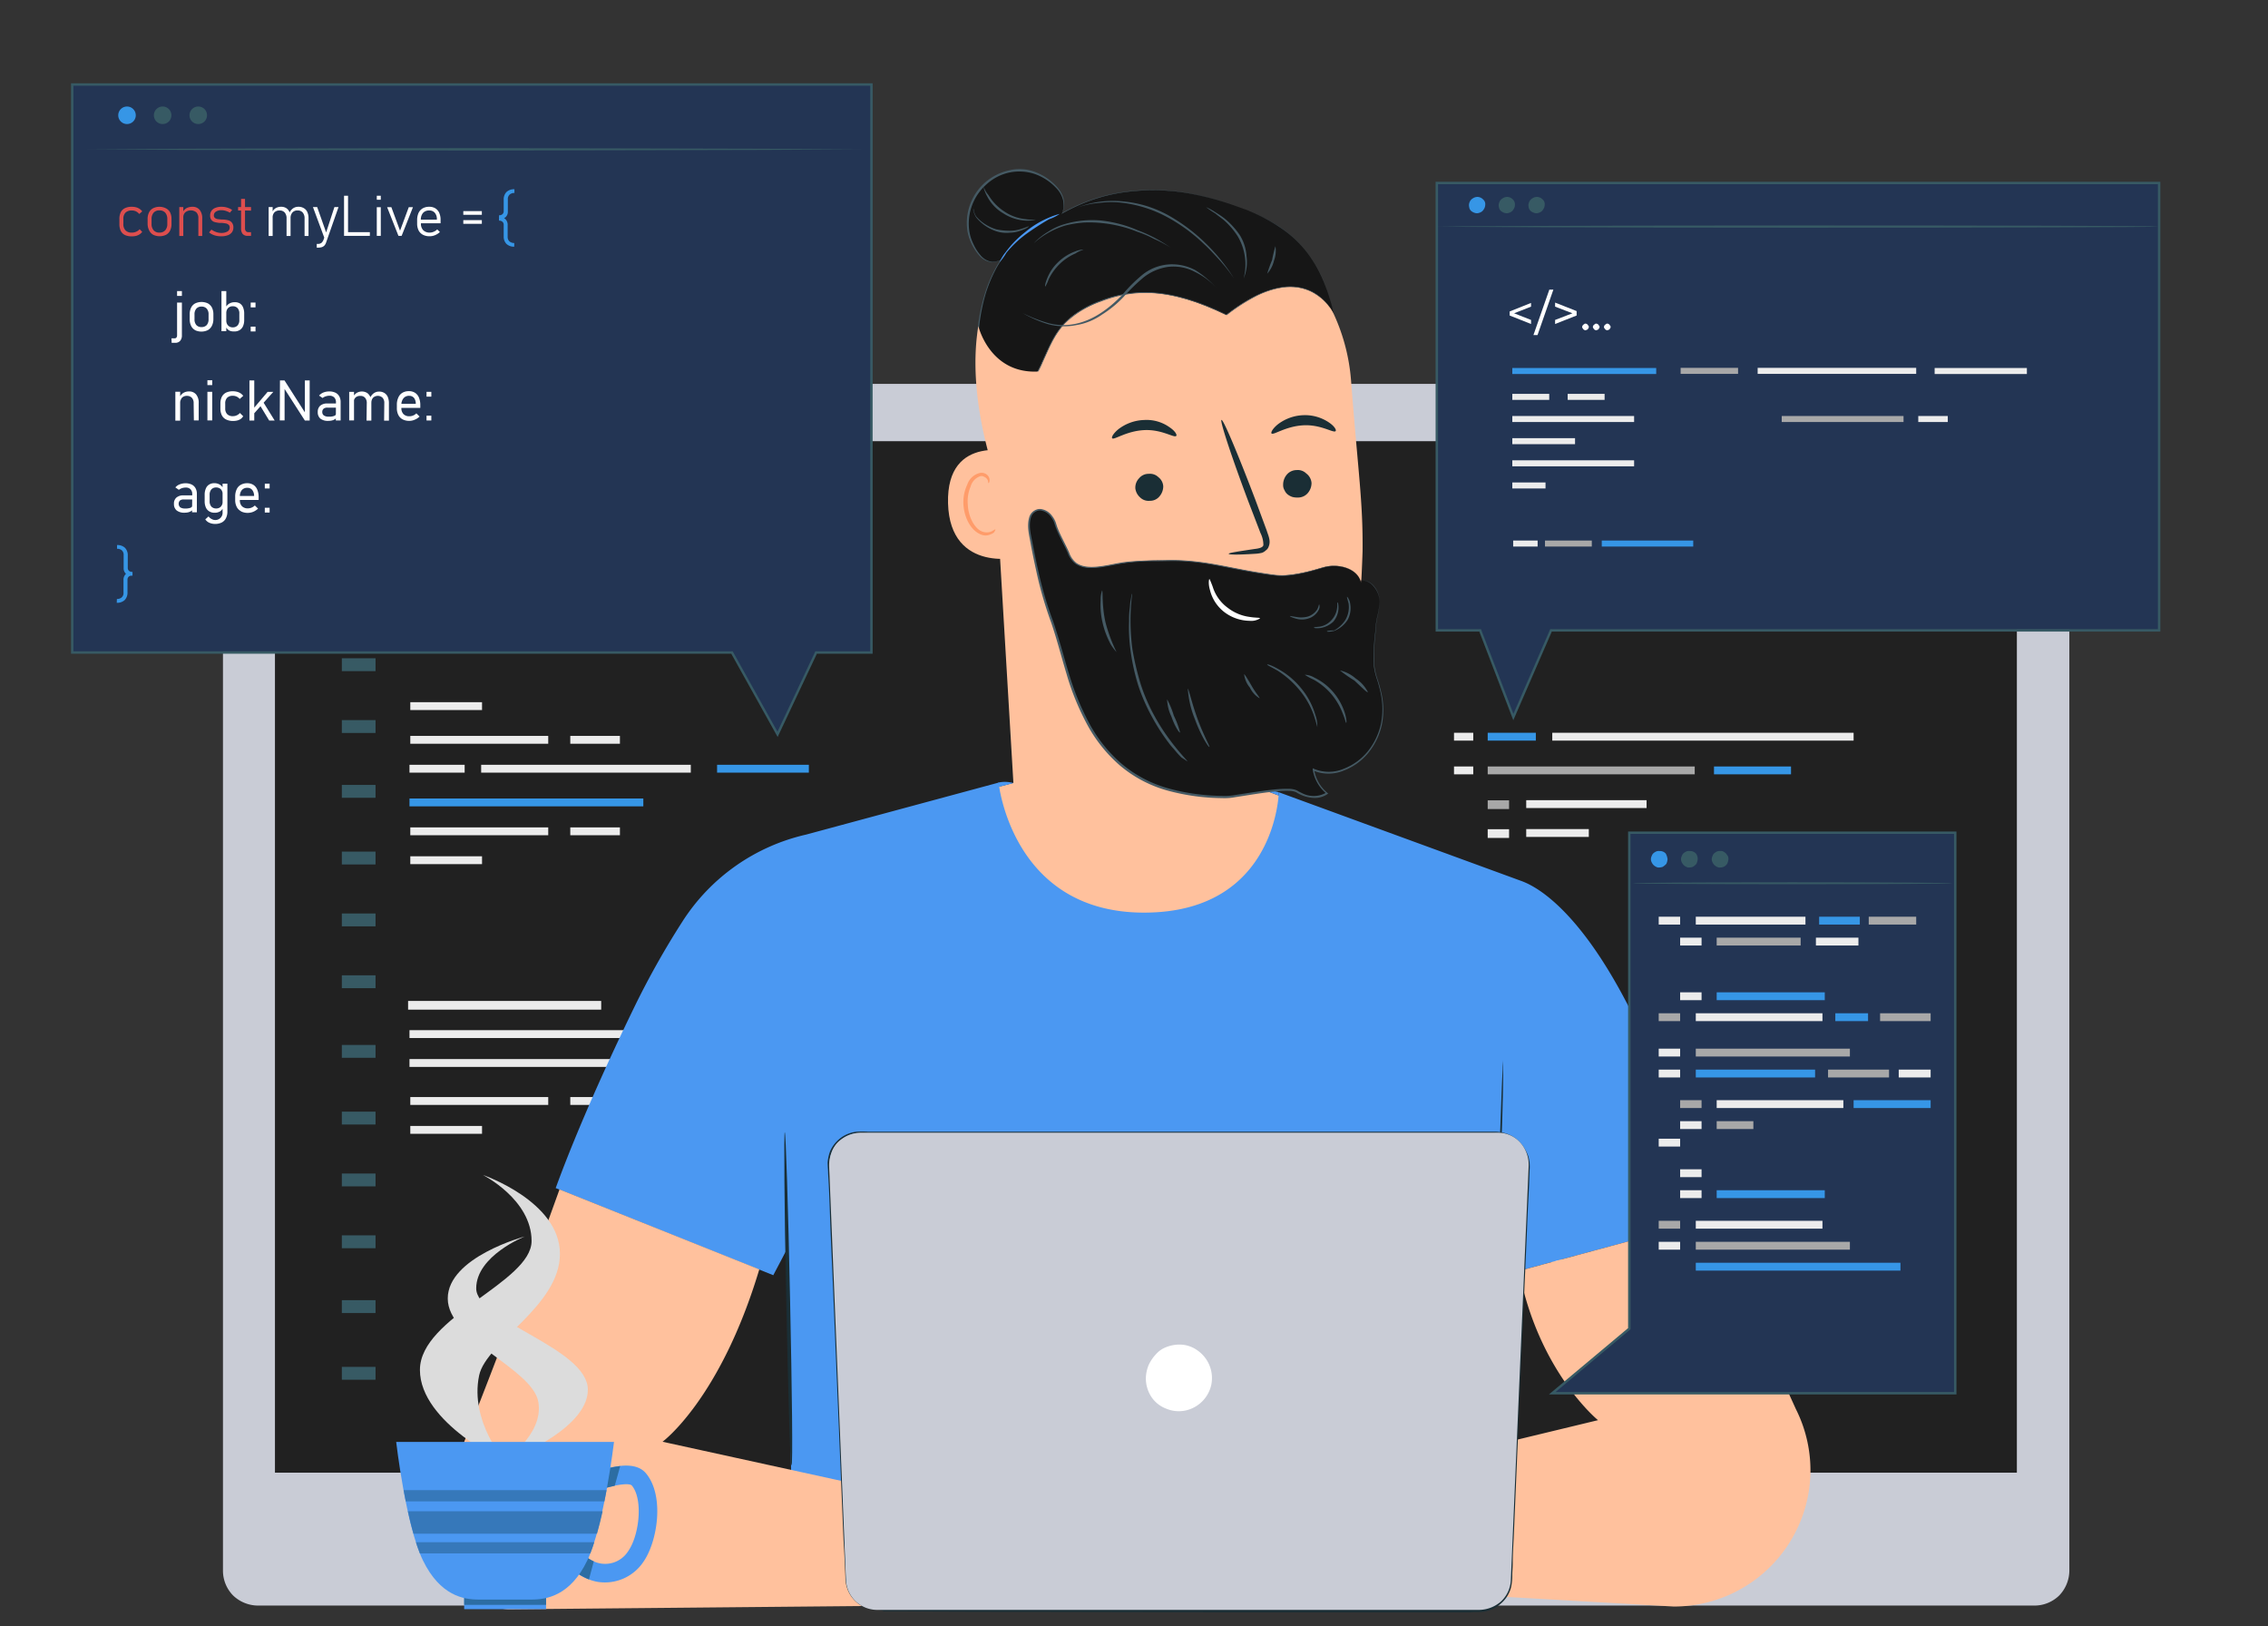 <svg xmlns="http://www.w3.org/2000/svg" viewBox="0 0 471.07 337.72"><rect x="0" y="0" width="471.07" height="337.72" fill="#333333" stroke="none"/><defs><style>.cls-1{fill:#c9ccd6;}.cls-2{fill:#e1e1e1;}.cls-3{fill:#212121;}.cls-4{fill:#6896ef;}.cls-5{fill:#fafafa;}.cls-6{fill:#375a64;}.cls-7{fill:#ececec;}.cls-8{fill:#3696e6;}.cls-9{fill:#a8a8a8;}.cls-10{fill:#233554;stroke:#375a64;stroke-miterlimit:10;stroke-width:0.5px;}.cls-11{fill:#fff;}.cls-12{fill:#ffc19d;}.cls-13{fill:#161616;}.cls-14{fill:#455a64;}.cls-15{fill:#4b98f2;}.cls-16{fill:#1a2e35;}.cls-17{fill:#ff9c6a;}.cls-18{fill:#dd4e4e;}.cls-19{fill:#dcdcdc;}.cls-20{fill:#2c6da3;}.cls-21{fill:#3678ba;}</style></defs><g id="главный_экран" data-name="главный экран"><path class="cls-1" d="M50.11,79.72h376.3a3.69,3.69,0,0,1,2.4,1,3.49,3.49,0,0,1,1,2.4v243.1a7.54,7.54,0,0,1-2.1,5.1,7.36,7.36,0,0,1-5.1,2.1H53.51a7.54,7.54,0,0,1-5.1-2.1,7.36,7.36,0,0,1-2.1-5.1h0V83.52a3.76,3.76,0,0,1,3.8-3.8Z"/><path class="cls-2" d="M89.81,94.72a4.87,4.87,0,0,1-1.2.1l-3.3.1c-2.8,0-6.6.1-10.8.1s-8,0-10.8-.1l-3.2-.1a4.87,4.87,0,0,1-1.2-.1,4.87,4.87,0,0,1,1.2-.1l3.3-.1c2.8,0,6.6-.1,10.8-.1s8,0,10.8.1l3.3.1C89,94.62,89.41,94.72,89.81,94.72Z"/><path class="cls-2" d="M116.21,109.52h-13.9v13.9h13.9Z"/><path class="cls-3" d="M418.91,91.62H57.11v214.2h361.8Z"/><path class="cls-4" d="M233.31,210.32c0,.2-12.1.3-26.9.3s-26.9-.1-26.9-.3,12-.3,26.9-.3S233.31,210.12,233.31,210.32Z"/><path class="cls-5" d="M141.81,261.82c0,.2-6.4.3-14.4.3s-14.4-.1-14.4-.3,6.4-.3,14.4-.3S141.81,261.62,141.81,261.82Z"/><path class="cls-2" d="M334,261.82c0,.2-17.8.3-39.7.3s-39.7-.1-39.7-.3,17.8-.3,39.7-.3S334,261.62,334,261.82Z"/><path class="cls-5" d="M300.31,238.32c0,.2-17.8.3-39.7.3s-39.7-.1-39.7-.3,17.8-.3,39.7-.3S300.31,238.12,300.31,238.32Z"/><path class="cls-6" d="M344.11,250.12c0,.2-27.6.3-61.6.3s-61.6-.2-61.6-.3,27.6-.3,61.6-.3S344.11,249.92,344.11,250.12Z"/><path class="cls-2" d="M206,238.32c0,.2-17.8.3-39.7.3s-39.7-.1-39.7-.3,17.8-.3,39.7-.3S206,238.12,206,238.32Z"/><path class="cls-2" d="M206,250.12c0,.2-17.8.3-39.7.3s-39.7-.1-39.7-.3,17.8-.3,39.7-.3S206,249.92,206,250.12Z"/><path class="cls-2" d="M229.81,226.62c0,.2-12.1.3-26.9.3s-26.9-.1-26.9-.3,12-.3,26.9-.3S229.81,226.42,229.81,226.62Z"/><path class="cls-2" d="M237.11,179.72c0,.2-17.8.3-39.7.3s-39.7-.1-39.7-.3,17.8-.3,39.7-.3S237.11,179.52,237.11,179.72Z"/><path class="cls-2" d="M260.61,203.22c0,.2-17.8.3-39.7.3s-39.7-.1-39.7-.3,17.8-.3,39.7-.3S260.61,203,260.61,203.22Z"/><rect class="cls-6" x="71" y="283.85" width="7" height="2.67"/><rect class="cls-6" x="71" y="110" width="7" height="2.67"/><rect class="cls-6" x="71" y="123.85" width="7" height="2.67"/><rect class="cls-6" x="71" y="136.7" width="7" height="2.67"/><rect class="cls-6" x="71" y="149.54" width="7" height="2.67"/><rect class="cls-6" x="71" y="163" width="7" height="2.67"/><rect class="cls-6" x="71" y="176.85" width="7" height="2.67"/><rect class="cls-6" x="71" y="189.7" width="7" height="2.67"/><rect class="cls-6" x="71" y="202.54" width="7" height="2.67"/><rect class="cls-6" x="71" y="217" width="7" height="2.67"/><rect class="cls-6" x="71" y="230.85" width="7" height="2.67"/><rect class="cls-6" x="71" y="243.7" width="7" height="2.67"/><rect class="cls-6" x="71" y="256.54" width="7" height="2.67"/><rect class="cls-6" x="71" y="270" width="7" height="2.67"/><rect class="cls-7" x="322.41" y="152.17" width="62.59" height="1.63"/><rect class="cls-8" x="309" y="152.17" width="10" height="1.63"/><rect class="cls-7" x="302" y="152.17" width="4" height="1.63"/><rect class="cls-7" x="302" y="159.17" width="4" height="1.63"/><rect class="cls-9" x="309" y="159.17" width="43" height="1.63"/><rect class="cls-8" x="356" y="159.17" width="16" height="1.63"/><rect class="cls-7" x="317" y="166.17" width="25" height="1.63"/><rect class="cls-9" x="309" y="166.2" width="4.44" height="1.81"/><rect class="cls-9" x="302" y="180.2" width="4" height="1.81"/><rect class="cls-7" x="317" y="172.17" width="13" height="1.63"/><rect class="cls-7" x="309" y="172.2" width="4.44" height="1.81"/><rect class="cls-8" x="351.06" y="200.28" width="12" height="1.63"/><rect class="cls-7" x="99.94" y="158.82" width="43.54" height="1.63"/><rect class="cls-8" x="148.94" y="158.82" width="19.06" height="1.63"/><rect class="cls-7" x="85.05" y="158.82" width="11.46" height="1.63"/><rect class="cls-8" x="85.05" y="165.82" width="48.57" height="1.63"/><rect class="cls-7" x="85.22" y="171.82" width="28.65" height="1.63"/><rect class="cls-7" x="118.45" y="171.82" width="10.31" height="1.63"/><rect class="cls-7" x="85.22" y="152.82" width="28.65" height="1.63"/><rect class="cls-7" x="118.45" y="152.82" width="10.31" height="1.63"/><rect class="cls-7" x="85.22" y="177.82" width="14.9" height="1.63"/><rect class="cls-7" x="85.22" y="145.82" width="14.9" height="1.63"/><rect class="cls-7" x="85.22" y="227.82" width="28.65" height="1.63"/><rect class="cls-7" x="118.45" y="227.82" width="10.31" height="1.63"/><rect class="cls-7" x="85.22" y="233.82" width="14.9" height="1.63"/><rect class="cls-7" x="84.76" y="207.86" width="40.11" height="1.81"/><rect class="cls-7" x="85.05" y="213.93" width="57.37" height="1.63"/><rect class="cls-7" x="85.05" y="219.93" width="43.62" height="1.63"/><rect class="cls-8" x="138.25" y="206.93" width="13.75" height="1.63"/></g><g id="экран_1" data-name="экран 1"><path class="cls-10" d="M298.46,38h150v92.91H322.15l-7.82,18-6.9-18h-9V38Z"/><path class="cls-6" d="M298.54,47.05c0,.07,33.5.23,74.82.23s74.82-.08,74.82-.23-33.5-.23-74.82-.23S298.54,47,298.54,47.05Z"/><path class="cls-8" d="M308.49,42.49a1.75,1.75,0,0,1-.32,1,1.48,1.48,0,0,1-.75.64,1.53,1.53,0,0,1-1,.11,2.2,2.2,0,0,1-.85-.43,1.31,1.31,0,0,1-.42-.85,1.53,1.53,0,0,1,.1-1,1.48,1.48,0,0,1,.64-.75,1.75,1.75,0,0,1,1-.32,1.71,1.71,0,0,1,1.17.54,1.24,1.24,0,0,1,.43,1.06Z"/><path class="cls-6" d="M314.66,42.49a1.73,1.73,0,0,1-.31,1,1.48,1.48,0,0,1-.75.64,1.53,1.53,0,0,1-1,.11,2.2,2.2,0,0,1-.85-.43,1.32,1.32,0,0,1-.43-.85,1.53,1.53,0,0,1,.11-1,1.48,1.48,0,0,1,.64-.75,1.75,1.75,0,0,1,1-.32,1.73,1.73,0,0,1,1.17.54A1.42,1.42,0,0,1,314.66,42.49Z"/><path class="cls-6" d="M320.84,42.49a1.67,1.67,0,0,1-.32,1,1.42,1.42,0,0,1-.74.64,1.53,1.53,0,0,1-1,.11,2.2,2.2,0,0,1-.85-.43,1.28,1.28,0,0,1-.43-.85,1.46,1.46,0,0,1,.11-1,1.44,1.44,0,0,1,.64-.75,1.75,1.75,0,0,1,1-.32,1.73,1.73,0,0,1,1.17.54,1.24,1.24,0,0,1,.42,1.06Z"/><path class="cls-11" d="M318,63.68l-3.52,1.38L318,66.44v.84l-4.44-1.76v-.84L318,62.91Z"/><path class="cls-11" d="M321.8,60.15h.84l-3.29,9.43h-.85Z"/><path class="cls-11" d="M327.47,64.6v.92L323,67.28v-.84l3.6-1.38L323,63.68v-.84Z"/><path class="cls-11" d="M328.62,67.9a.26.26,0,0,1,.08-.23c0-.08.08-.16.15-.23s.16-.08.23-.16.16-.07.23-.07h0a.29.29,0,0,1,.23.07c.08,0,.16.08.23.16s.08.15.16.23.07.15.07.23h0a.31.31,0,0,1-.07.23c0,.07-.08.15-.16.23s-.15.15-.23.15-.15.08-.23.08h0a.28.28,0,0,1-.23-.08c-.07,0-.15-.08-.23-.15s-.07-.16-.15-.23-.08-.08-.08-.23Z"/><path class="cls-11" d="M330.85,67.9a.29.29,0,0,1,.07-.23c0-.08.08-.16.16-.23s.15-.08.23-.16.15-.07.23-.07h0a.31.31,0,0,1,.23.07c.07,0,.15.08.23.16s.07.15.15.23.08.15.08.23h0a.28.28,0,0,1-.08.23c0,.07-.08.15-.15.23s-.16.15-.23.15-.16.08-.23.08h0a.26.26,0,0,1-.23-.08c-.08,0-.16-.08-.23-.15s-.08-.16-.16-.23a.36.36,0,0,1-.07-.23Z"/><path class="cls-11" d="M333.15,67.9a.29.29,0,0,1,.07-.23c0-.08.08-.16.16-.23s.15-.08.23-.16.15-.07.23-.07h0a.31.31,0,0,1,.23.07c.07,0,.15.08.23.16s.07.15.15.23.08.15.08.23h0a.28.28,0,0,1-.08.23c0,.07-.08.15-.15.23s-.16.15-.23.15-.16.08-.23.08h0a.26.26,0,0,1-.23-.08c-.08,0-.16-.08-.23-.15s-.08-.16-.16-.23-.07-.08-.07-.23Z"/><rect class="cls-7" x="314.29" y="112.25" width="5.08" height="1.25" transform="translate(633.66 225.75) rotate(-180)"/><rect class="cls-9" x="320.91" y="112.25" width="9.72" height="1.25" transform="translate(651.53 225.75) rotate(-180)"/><rect class="cls-8" x="332.69" y="112.25" width="19" height="1.25" transform="translate(684.38 225.75) rotate(-180)"/><rect class="cls-8" x="314.11" y="76.42" width="29.89" height="1.25"/><rect class="cls-7" x="401.83" y="76.42" width="19.16" height="1.25"/><rect class="cls-7" x="314.11" y="81.79" width="7.67" height="1.25"/><rect class="cls-7" x="325.61" y="81.79" width="7.67" height="1.25"/><rect class="cls-7" x="314.11" y="86.39" width="25.3" height="1.25"/><rect class="cls-9" x="370.07" y="86.39" width="25.3" height="1.25"/><rect class="cls-9" x="349.07" y="76.39" width="11.93" height="1.25"/><rect class="cls-7" x="365.07" y="76.39" width="32.93" height="1.25"/><rect class="cls-7" x="314.11" y="90.99" width="13.03" height="1.25"/><rect class="cls-7" x="314.11" y="95.59" width="25.3" height="1.25"/><rect class="cls-7" x="314.11" y="100.19" width="6.9" height="1.25"/><rect class="cls-7" x="398.43" y="86.39" width="6.13" height="1.25"/></g><g id="тело"><path class="cls-12" d="M205.91,85.52l5.1,85.9c.9,14.6,5.1,35.9,28.2,33.5,19.8-3.6,23.8-22.9,22.9-36.6-.4-6.5-.7-11.9-.7-12.5h0c18.5-6.9,20.8-17.6,21.6-41.3.1-10.5-.9-16-2.4-35.6a40.39,40.39,0,0,0-12.9-26.5,41.08,41.08,0,0,0-27.4-10.8h-2.1C215.51,43,204,62.92,205.91,85.52Z"/><path class="cls-13" d="M259,43.62c-7.9-3-15.8-5.1-25.8-3.7-7.6,1.1-13.3,4.6-18.8,8-20.4,11.9-7.3,50.8-7.3,50.8s-3.9-10.1,3.7-15.9c7.4-5.6,5.5-13.7,13.8-18.4,9.7-5.4,18.5-4.6,30.1,1C267.21,55.62,274,60,277,65,274,52,267.31,46.92,259,43.62Z"/><path class="cls-14" d="M259,43.62a65.06,65.06,0,0,0-12.24-3.5,43.19,43.19,0,0,0-12.69-.27A35.76,35.76,0,0,0,222,43.61c-1.9,1-3.74,2-5.55,3.13-.9.56-1.83,1.1-2.7,1.69a15.15,15.15,0,0,0-1.31.9l-1.23,1a22.51,22.51,0,0,0-4,4.9,29.44,29.44,0,0,0-2.5,5.83,39.11,39.11,0,0,0-1.27,6.23,56.19,56.19,0,0,0-.36,6.35,78,78,0,0,0,1.18,12.67,93.6,93.6,0,0,0,3,12.37l-.21.07a17.26,17.26,0,0,1-.69-9,12.11,12.11,0,0,1,4.9-7.45,18.7,18.7,0,0,0,5.21-7.22c.64-1.36,1.22-2.76,1.92-4.1a18.4,18.4,0,0,1,2.54-3.76,20.17,20.17,0,0,1,7.65-4.78,25.56,25.56,0,0,1,8.85-1.77c6.1-.06,12,2.06,17.35,4.67h-.06a38.58,38.58,0,0,1,5.39-3.55,18.68,18.68,0,0,1,6.06-2.15,10.25,10.25,0,0,1,6.31.88A11.44,11.44,0,0,1,277,65L277,65a41.18,41.18,0,0,0-2.26-7A26.11,26.11,0,0,0,271,51.81,24.17,24.17,0,0,0,265.52,47,36.32,36.32,0,0,0,259,43.62Zm0,0a37,37,0,0,1,6.52,3.31A24.49,24.49,0,0,1,271,51.79,26.51,26.51,0,0,1,274.76,58,41.51,41.51,0,0,1,277,65l.05.2L277,65a11.38,11.38,0,0,0-4.58-4.39,10.13,10.13,0,0,0-6.25-.86,18.31,18.31,0,0,0-6,2.16,38,38,0,0,0-5.37,3.54l0,0h0c-5.4-2.6-11.24-4.7-17.3-4.62a25.47,25.47,0,0,0-8.79,1.78A20,20,0,0,0,221,67.38a18.36,18.36,0,0,0-2.5,3.72c-.7,1.34-1.27,2.74-1.91,4.1a19,19,0,0,1-5.26,7.32,12,12,0,0,0-4.82,7.31,17.08,17.08,0,0,0,.67,8.85l-.21.08a92.55,92.55,0,0,1-3-12.41,77.19,77.19,0,0,1-1.15-12.7,54.42,54.42,0,0,1,.37-6.37A39.4,39.4,0,0,1,204.55,61a28.58,28.58,0,0,1,2.53-5.85,22,22,0,0,1,4-4.92l1.23-1c.41-.33.88-.59,1.32-.89.88-.6,1.8-1.13,2.71-1.69,1.81-1.1,3.66-2.17,5.56-3.12a36,36,0,0,1,12.13-3.75,43.32,43.32,0,0,1,12.71.3A65.26,65.26,0,0,1,259,43.62Z"/><path class="cls-13" d="M220.5,44.5c1.7-3.7-1.49-6.88-5.29-8.48s-8.3-.2-11.1,2.7A10.88,10.88,0,0,0,201.5,49.5c.9,2.6,3.5,6.9,7,4"/><path class="cls-14" d="M220.5,44.5a4.64,4.64,0,0,0,.35-2.72,5.44,5.44,0,0,0-1.2-2.44,11.35,11.35,0,0,0-4.48-3.12,10.06,10.06,0,0,0-10.2,2,10.89,10.89,0,0,0-3.63,9.85,9.26,9.26,0,0,0,.84,2.61A9.69,9.69,0,0,0,203.65,53a3.84,3.84,0,0,0,2.3,1.36,3.54,3.54,0,0,0,2.55-.89,3.59,3.59,0,0,1-2.56,1,4,4,0,0,1-2.47-1.32,10.78,10.78,0,0,1-2.5-5,11.18,11.18,0,0,1,3.68-10.29,11.29,11.29,0,0,1,5.06-2.51,9.07,9.07,0,0,1,5.61.49,11.67,11.67,0,0,1,4.52,3.33A5.57,5.57,0,0,1,221,41.76,4.79,4.79,0,0,1,220.5,44.5Z"/><path class="cls-14" d="M202.21,43.32a.69.69,0,0,0,0,.5,3.88,3.88,0,0,0,.6,1.4,9.28,9.28,0,0,0,4.1,2.8,6.72,6.72,0,0,0,2.8.3,6.65,6.65,0,0,0,2.2-.4,6.45,6.45,0,0,0,1.4-.6,3,3,0,0,0,.4-.3c0-.1-.8.3-1.9.6a7.32,7.32,0,0,1-2.2.3,13.12,13.12,0,0,1-2.7-.3,9.08,9.08,0,0,1-4.1-2.6A3.37,3.37,0,0,1,202.21,43.32Z"/><path class="cls-14" d="M204.31,38.82a1.75,1.75,0,0,0,.1.5,7.26,7.26,0,0,0,.6,1.4,8.75,8.75,0,0,0,3.4,3.6,9.51,9.51,0,0,0,4.7,1.5,6.62,6.62,0,0,0,1.5-.1,2.81,2.81,0,0,1,.5-.1c0-.1-.8.1-2-.1a9.45,9.45,0,0,1-4.5-1.6,10.44,10.44,0,0,1-3.3-3.4A5.51,5.51,0,0,1,204.31,38.82Z"/><path class="cls-15" d="M207.61,54.42a10.15,10.15,0,0,0,1.4-1.9,22.3,22.3,0,0,1,4.1-3.9,53.31,53.31,0,0,1,4.8-3.1,9,9,0,0,0,2.2-1.1,14.49,14.49,0,0,0-2.3.8,19,19,0,0,0-4.9,3,21.55,21.55,0,0,0-4,4.1A9.29,9.29,0,0,0,207.61,54.42Z"/><path class="cls-14" d="M256.31,57.82a35.73,35.73,0,0,0-3-3.8c-1.1-1.2-2.2-2.4-3.3-3.4a35.29,35.29,0,0,0-7.7-5.6,26.22,26.22,0,0,0-9.1-2.9,19.28,19.28,0,0,0-4.8,0,18.76,18.76,0,0,0-4.7,1,20.54,20.54,0,0,1,9.5-1.3,23.87,23.87,0,0,1,9.3,2.8,36.78,36.78,0,0,1,7.8,5.8A38.89,38.89,0,0,1,256.31,57.82Z"/><path class="cls-14" d="M243.11,51.42a22.11,22.11,0,0,0-3.4-1.8,21.69,21.69,0,0,0-3.5-1.5,26.71,26.71,0,0,0-7.4-1.8,24.13,24.13,0,0,0-3.8-.1,22,22,0,0,0-3.7.6,17.3,17.3,0,0,0-6.6,3.7,13.76,13.76,0,0,1,3-2.4,12.25,12.25,0,0,1,3.5-1.6,20,20,0,0,1,7.7-.7,26.11,26.11,0,0,1,7.4,2A29.55,29.55,0,0,1,243.11,51.42Z"/><path class="cls-14" d="M258.31,57.82a11.52,11.52,0,0,0-1.2-8.7,15.82,15.82,0,0,0-2.9-3.4c-.6-.5-1.2-.9-1.8-1.4a21.41,21.41,0,0,1-1.9-1.3,12.81,12.81,0,0,1,2,1.1,21.41,21.41,0,0,1,1.9,1.3,16.73,16.73,0,0,1,3.1,3.4,9.52,9.52,0,0,1,1.4,4.4A8.77,8.77,0,0,1,258.31,57.82Z"/><path class="cls-14" d="M252.71,59.82a15.28,15.28,0,0,0-4.6-3.4,9.53,9.53,0,0,0-5.5-1,10.63,10.63,0,0,0-5.1,2.2,38.47,38.47,0,0,0-4.1,4,22.74,22.74,0,0,1-4.5,3.7,12.87,12.87,0,0,1-5.4,2.2,12.65,12.65,0,0,1-5.8-.2,25,25,0,0,1-5.3-2.3,31.84,31.84,0,0,0,5.4,2.1,12.21,12.21,0,0,0,5.7.1c3.7-.8,6.9-3.2,9.6-6a31.76,31.76,0,0,1,4.1-4.1,9.91,9.91,0,0,1,5.4-2.2,10.33,10.33,0,0,1,5.7,1.2A22.16,22.16,0,0,1,252.71,59.82Z"/><path class="cls-14" d="M225,51.82a5.06,5.06,0,0,0-1.7.4,10,10,0,0,0-3.5,2.2,9.29,9.29,0,0,0-2.3,3.4c-.4,1-.5,1.6-.4,1.7a6.9,6.9,0,0,0,.7-1.5,11.41,11.41,0,0,1,2.3-3.2,11.09,11.09,0,0,1,3.3-2.2C224.31,52,225,51.92,225,51.82Z"/><path class="cls-14" d="M263.21,56.82a6.07,6.07,0,0,0,1.4-2.7,5.87,5.87,0,0,0,.3-3,29.51,29.51,0,0,0-.7,2.9A26.71,26.71,0,0,0,263.21,56.82Z"/><path class="cls-12" d="M217.61,86.82c2.7-2.1,1.4-7.6,1.9-10.3-13.4,3.6-16.3-8.8-16.3-8.8-2.6,15.3,4,32.4,4,32.4A33.35,33.35,0,0,1,217.61,86.82Z"/><path class="cls-12" d="M273,167.92l-12.5-4.6-47.6-1.4-11.1,3,1.4,26.9,25,15.9,24.3-.5,15.3-13.9,3.4-13.8Z"/><path class="cls-15" d="M131.71,209.22a172.5,172.5,0,0,1,10-17.8,41.4,41.4,0,0,1,25.7-18.1l40-10.8s2.7,27,30.2,27,28-25,28-25l50.3,18.4c1.6.6,12.3,4.3,24.8,31.1,11.9,25.5,17.1,38.5,17.1,38.5l-47.5,12.8-3.2,43.9,1,24.5-144.6-.3.8-28-.7-46.3-3,5.7-45.2-18.1C115.51,246.62,120,233.32,131.71,209.22Z"/><path class="cls-16" d="M163,235.12c-.2,0-.1,15.5.3,34.6s.8,34.6,1.1,34.6.1-15.5-.3-34.6S163.21,235.12,163,235.12Z"/><path class="cls-16" d="M312.21,219.42V222c0,1.6,0,4-.1,6.9-.1,5.8-.5,13.9-.9,22.8s-1.1,17-1.5,22.8q-.3,4.35-.6,6.9c-.1.8-.1,1.4-.2,1.9a2,2,0,0,1-.1.7v-.7c0-.5.1-1.1.1-1.9.1-1.7.2-4,.4-6.9.4-5.9.8-13.9,1.4-22.8s.9-17,1.1-22.8q.15-4.35.3-6.9c0-.8.1-1.4.1-1.9v-.7Z"/><path class="cls-12" d="M355.11,253.22l17.9,39.4a28.33,28.33,0,0,1,3,14h0a28.37,28.37,0,0,1-28.4,27l-55.6-3.2-2.4-25.3,42.3-10.2s-12.3-10-16.4-31Z"/><path class="cls-12" d="M116.21,247s-10.4,29.2-23.5,61.7a7.62,7.62,0,0,0-.6,2c-2,8.8,4.7,23.5,13.7,23.5l75.2-.7v-24.6l-43.4-9.5s12-8.8,20.1-35.8Z"/><path class="cls-15" d="M207.31,162.52a6.48,6.48,0,0,1,3.2.1l-3.1.8Z"/><path class="cls-15" d="M265.61,164.52a20.13,20.13,0,0,0-3.7-.7l3.7,1.4Z"/><path class="cls-17" d="M261.41,155.82s-13.7.8-28.3-8.4c0,0,6.9,15.9,28.6,13.9Z"/></g><g id="ноутбук"><path class="cls-16" d="M182.31,334.32H182a2.77,2.77,0,0,1-.9-.1,6.33,6.33,0,0,1-3.2-1.5,6.58,6.58,0,0,1-1.7-2.3,7.06,7.06,0,0,1-.6-2.8c-.1-2.3-.2-4.9-.4-7.9-.5-11.9-1.2-29.1-2.1-50.4-.2-5.3-.5-10.9-.7-16.7-.1-2.9-.2-5.9-.4-8.9,0-.8-.1-1.5-.1-2.3a8.56,8.56,0,0,1,.5-2.3,6.79,6.79,0,0,1,5.5-4.1,19.22,19.22,0,0,1,2.4,0h129.8a8.08,8.08,0,0,1,3.1.5,6.77,6.77,0,0,1,2.6,1.8,9.19,9.19,0,0,1,1.6,2.7,7.69,7.69,0,0,1,.3,3l-.1,3c-.1,2-.2,4-.3,5.9-.3,7.9-.7,15.7-1,23.4-.7,15.3-1.3,30.1-1.9,44.1-.1,1.8-.2,3.5-.2,5.2,0,.9-.1,1.7-.1,2.6a10.9,10.9,0,0,1-.3,2.6,6.67,6.67,0,0,1-2.2,3.3,6.94,6.94,0,0,1-3.6,1.6c-.9.1-1.7,0-2.5.1h-54.2l-50.4-.1-13.7-.1h-3.6a4.77,4.77,0,0,0-1.3-.3h4.8l13.7-.1,50.4-.1h54.2a21.75,21.75,0,0,0,2.5-.1,6.15,6.15,0,0,0,2.3-.7,6.51,6.51,0,0,0,3-3.7,10.07,10.07,0,0,0,.3-2.5c0-.9.1-1.7.1-2.6.1-1.7.1-3.5.2-5.2.6-14.1,1.2-28.8,1.9-44.2.4-7.7.7-15.5,1-23.4l.3-6,.1-3a9.47,9.47,0,0,0-.2-2.9,7.68,7.68,0,0,0-1.4-2.5,5.65,5.65,0,0,0-2.4-1.6,7,7,0,0,0-2.9-.4H178a6,6,0,0,0-3.1,1.2,7.55,7.55,0,0,0-2.1,2.6,8,8,0,0,0-.5,2.1,18.48,18.48,0,0,0,.1,2.3c.1,3,.2,6,.4,8.9.2,5.8.5,11.4.7,16.7.8,21.3,1.5,38.5,2,50.4.1,3,.2,5.6.3,7.9a6.71,6.71,0,0,0,.6,2.8,6.58,6.58,0,0,0,1.7,2.3,7.67,7.67,0,0,0,3.1,1.6A4.47,4.47,0,0,0,182.31,334.32Z"/><path class="cls-1" d="M182.31,334.32h124.9a7,7,0,0,0,4.6-1.8,6.46,6.46,0,0,0,2-4.5l3.7-85.9a6.9,6.9,0,0,0-1.7-4.8,6.22,6.22,0,0,0-4.6-2.1H178.81a7,7,0,0,0-2.5.5,7.44,7.44,0,0,0-2.2,1.4,5.55,5.55,0,0,0-1.4,2.2,7.42,7.42,0,0,0-.5,2.5v.3l3.5,85.9a6.49,6.49,0,0,0,6.6,6.3Z"/><path class="cls-11" d="M238,286.22a7,7,0,0,0,1.1,3.8,6.42,6.42,0,0,0,3.1,2.5,6.75,6.75,0,0,0,4,.4,7,7,0,0,0,5.4-5.4,7,7,0,0,0-2.9-7.1,6.36,6.36,0,0,0-3.8-1.2h0a7.51,7.51,0,0,0-2.6.5,5.41,5.41,0,0,0-2.2,1.5,8.55,8.55,0,0,0-1.5,2.2,7.44,7.44,0,0,0-.6,2.8Z"/></g><g id="лицо"><path class="cls-16" d="M244.31,90.52c-.4.5-3-1.4-6.7-1.2s-6.2,2.1-6.6,1.7c-.2-.2.2-1,1.3-1.9a9.25,9.25,0,0,1,5.3-1.9,8.24,8.24,0,0,1,5.3,1.5C244.11,89.52,244.51,90.32,244.31,90.52Z"/><path class="cls-16" d="M241.61,101a3.23,3.23,0,0,1-.8,2.1,2.52,2.52,0,0,1-2,.9,2.49,2.49,0,0,1-2-.7,3,3,0,0,1-1-1.9v-.1a2.79,2.79,0,0,1,.8-2,2.52,2.52,0,0,1,2-.9,2.49,2.49,0,0,1,2,.7,2.56,2.56,0,0,1,1,1.9Z"/><path class="cls-16" d="M255.21,115c0-.2,2.1-.5,5.4-1,.9-.1,1.7-.3,1.8-.8a5.56,5.56,0,0,0-.6-2.5l-2.5-6.5c-3.5-9.3-6-16.9-5.6-17s3.5,7.3,7,16.5l2.4,6.5c.3,1,.9,2.1.4,3.3a1.56,1.56,0,0,1-.6.8,2.18,2.18,0,0,1-.8.5,7.84,7.84,0,0,1-1.4.2C257.31,115.22,255.21,115.22,255.21,115Z"/><path class="cls-16" d="M277.41,89.52c-.4.5-3-1.4-6.7-1.2s-6.2,2.1-6.6,1.7c-.2-.2.2-1,1.3-1.9a9.25,9.25,0,0,1,5.3-1.9,8.88,8.88,0,0,1,5.3,1.5C277.21,88.52,277.61,89.32,277.41,89.52Z"/><path class="cls-16" d="M272.41,100.32a3.23,3.23,0,0,1-.8,2.1,2.66,2.66,0,0,1-2,.9,4.1,4.1,0,0,1-1.1-.1,3.13,3.13,0,0,1-1-.5,2.18,2.18,0,0,1-.7-.9,2,2,0,0,1-.3-1.1v-.1a3.23,3.23,0,0,1,.8-2.1,2.66,2.66,0,0,1,2-.9,2.49,2.49,0,0,1,2,.7,2.72,2.72,0,0,1,1.1,2Z"/></g><g id="ухо"><path class="cls-12" d="M211.41,94.12c-.4-.2-14.9-4.4-14.5,10.4s15.3,11.3,15.3,10.9S211.41,94.12,211.41,94.12Z"/><path class="cls-17" d="M206.71,109.92a7.76,7.76,0,0,0-.7.4,2.51,2.51,0,0,1-1.9.1c-1.6-.5-3-3-3.1-5.7a7.81,7.81,0,0,1,.6-3.7,3.11,3.11,0,0,1,1.9-2.1,1,1,0,0,1,.9.1,1.34,1.34,0,0,1,.7.6c.2.4.1.7.2.7s.3-.3.2-.9a1.46,1.46,0,0,0-.6-.9,1.74,1.74,0,0,0-1.4-.3,3.65,3.65,0,0,0-2.6,2.4,8.54,8.54,0,0,0-.8,4.2c.2,3,1.8,5.7,4,6.3a2.44,2.44,0,0,0,1.2,0,3.7,3.7,0,0,0,1.1-.5C206.71,110.22,206.81,109.92,206.71,109.92Z"/></g><g id="борода"><path class="cls-13" d="M282.71,120.52c1.9-.2,3.7,2.1,3.8,4.1s-.7,3.8-.8,5.8c-.2,4.1-1,6.68.29,10.58,1.7,4.9,1.8,9.6-1,14-2.5,4-7.89,6.82-12.19,4.82a7.9,7.9,0,0,0,2.8,4.9c-1.8,1.3-4.4.8-6.3-.4s-12.6,1.2-14.8,1.2c-15.1-.2-25.4-5.4-31.4-21.6-2-5.5-3-10.5-5-16a108.26,108.26,0,0,1-4.2-17c-.3-1.8-.4-4.1,1.2-4.9s3.6,1,4.1,2.8S221.3,113.3,222,115c1.4,3.7,5.41,3,9.31,2.22a51.11,51.11,0,0,1,10.3-.8c8.5-.3,13.8,1.8,23,3,3.2.4,7.2-.7,10.2-1.6s7.2.1,7.9,3.2"/><path class="cls-14" d="M282.71,120.52a3.28,3.28,0,0,1,2.74,1.42,4.77,4.77,0,0,1,1.09,3,15.43,15.43,0,0,1-.45,3.18,17.06,17.06,0,0,0-.38,3.19,45.87,45.87,0,0,0-.31,6.41,13.84,13.84,0,0,0,.64,3.12,28,28,0,0,1,.88,3.1,15.53,15.53,0,0,1,.12,6.44,14.1,14.1,0,0,1-2.73,5.83,12.19,12.19,0,0,1-5.19,3.8,8.21,8.21,0,0,1-6.38,0l.22-.16a7.79,7.79,0,0,0,2.75,4.8l.17.13-.18.13a4.52,4.52,0,0,1-2.73.79,7.12,7.12,0,0,1-2.77-.65l-.64-.32a2.64,2.64,0,0,0-.6-.31,4.28,4.28,0,0,0-1.31-.19,19.76,19.76,0,0,0-2.77.13c-1.85.18-3.69.46-5.53.75l-2.76.43a12,12,0,0,1-2.81.2,44.27,44.27,0,0,1-11.1-1.52,26,26,0,0,1-9.93-5.14,30.22,30.22,0,0,1-7-8.73,53.68,53.68,0,0,1-4.22-10.38c-1.08-3.57-2-7.19-3.2-10.7a80.21,80.21,0,0,1-3.11-10.76q-.6-2.73-1.12-5.48c-.3-1.81-.89-3.7-.32-5.62a2.38,2.38,0,0,1,2.25-1.72,3.41,3.41,0,0,1,2.48,1.43,5.05,5.05,0,0,1,.73,1.25c.17.47.27.9.45,1.33.33.86.75,1.69,1.16,2.52s.84,1.66,1.22,2.53a4.67,4.67,0,0,0,1.53,2.18c1.51,1,3.5.87,5.29.62s3.65-.75,5.52-.92,3.73-.24,5.6-.27,3.73-.1,5.59,0a54.52,54.52,0,0,1,5.57.62c3.69.6,7.31,1.46,11,2,.92.15,1.84.29,2.76.4a14.35,14.35,0,0,0,2.78,0,32.79,32.79,0,0,0,5.46-1.09,25.05,25.05,0,0,1,2.71-.7,8.16,8.16,0,0,1,2.79.08,6.15,6.15,0,0,1,2.56,1.09,4.09,4.09,0,0,1,1.5,2.29,4.09,4.09,0,0,0-1.52-2.27,6.26,6.26,0,0,0-2.55-1.07,8.31,8.31,0,0,0-2.77-.05c-.91.14-1.79.48-2.69.71a33,33,0,0,1-5.48,1.15,14.56,14.56,0,0,1-2.8,0c-.93-.1-1.85-.23-2.78-.37-3.69-.55-7.33-1.36-11-2a51.81,51.81,0,0,0-5.54-.6c-1.86-.11-3.71,0-5.58,0s-3.72.07-5.57.28-3.64.66-5.5.94a13.24,13.24,0,0,1-2.82.17,5.24,5.24,0,0,1-2.72-.84,4.91,4.91,0,0,1-1.65-2.32c-.37-.84-.8-1.66-1.22-2.5s-.83-1.67-1.18-2.55c-.18-.43-.3-.92-.45-1.32a4.77,4.77,0,0,0-.68-1.15A3.09,3.09,0,0,0,216,106a2,2,0,0,0-1.87,1.46c-.52,1.74,0,3.61.35,5.42s.72,3.66,1.13,5.47a78,78,0,0,0,3.13,10.7c1.22,3.53,2.15,7.15,3.24,10.71a55.08,55.08,0,0,0,4.18,10.29,29.62,29.62,0,0,0,6.87,8.61,25.73,25.73,0,0,0,9.76,5.09,43.74,43.74,0,0,0,11,1.53,12.08,12.08,0,0,0,2.75-.18l2.77-.43c1.84-.28,3.68-.56,5.55-.74a21.86,21.86,0,0,1,2.81-.12,4.48,4.48,0,0,1,1.43.22,3.2,3.2,0,0,1,.64.33c.2.1.4.21.61.3a5.23,5.23,0,0,0,5.17-.09v.26a8.11,8.11,0,0,1-2.86-5l0-.29.26.12a8,8,0,0,0,6.15,0,12.13,12.13,0,0,0,5.08-3.7,13.8,13.8,0,0,0,2.69-5.71,15.56,15.56,0,0,0-.07-6.34,27.71,27.71,0,0,0-.85-3.09,13.81,13.81,0,0,1-.63-3.17,44.48,44.48,0,0,1,.36-6.43,17.1,17.1,0,0,1,.42-3.19,15.56,15.56,0,0,0,.47-3.17,4.85,4.85,0,0,0-1.06-3A3.26,3.26,0,0,0,282.71,120.52Z"/><path class="cls-11" d="M261.71,128.42a3.44,3.44,0,0,1-2.2.5,8.84,8.84,0,0,1-5.2-1.8,8.28,8.28,0,0,1-3-4.6c-.4-1.4-.2-2.3-.1-2.3a16.82,16.82,0,0,1,.8,2,8.52,8.52,0,0,0,3,4,9.42,9.42,0,0,0,4.6,1.9C260.81,128.32,261.71,128.22,261.71,128.42Z"/><path class="cls-14" d="M231.91,135.42a32.64,32.64,0,0,1-2.3-6.2c-.8-3.6-.5-6.6-.7-6.6a5.52,5.52,0,0,0-.3,2,16.24,16.24,0,0,0,.4,4.7,17.69,17.69,0,0,0,1.7,4.5A10.19,10.19,0,0,0,231.91,135.42Z"/><path class="cls-14" d="M246.61,158.12c.1-.1-1.5-1.6-3.5-4.3a41.3,41.3,0,0,1-3.3-5.1,37.53,37.53,0,0,1-2.9-6.7,56.92,56.92,0,0,1-1.7-7.2,46.23,46.23,0,0,1-.4-6c0-3.4.4-5.5.3-5.5s-.1.5-.3,1.5c-.1.5-.1,1.1-.2,1.8a17,17,0,0,0-.1,2.3,33.48,33.48,0,0,0,.3,6.1,43.9,43.9,0,0,0,1.6,7.3,38.7,38.7,0,0,0,3,6.8,41.3,41.3,0,0,0,3.3,5.1c.5.7,1.1,1.3,1.5,1.8a15.38,15.38,0,0,0,1.2,1.3C246.21,157.82,246.61,158.12,246.61,158.12Z"/><path class="cls-14" d="M245.11,152.12a18,18,0,0,0-1.3-3.5,17.94,17.94,0,0,0-1.4-3.4,9,9,0,0,0,.9,3.6C244,150.82,244.91,152.22,245.11,152.12Z"/><path class="cls-14" d="M251.21,155.12c.1-.1-1.3-2.6-2.5-5.9s-1.8-6.2-2-6.2a20.48,20.48,0,0,0,1.5,6.4C249.41,152.72,251,155.22,251.21,155.12Z"/><path class="cls-14" d="M261.61,145c.1-.1-.8-1.1-1.6-2.5s-1.5-2.5-1.6-2.5a5.33,5.33,0,0,0,1.2,2.8A5.17,5.17,0,0,0,261.61,145Z"/><path class="cls-14" d="M279.61,150.12c.1,0,.1-.8-.3-2.1a12.62,12.62,0,0,0-2.4-4.3,12,12,0,0,0-3.9-3,4.3,4.3,0,0,0-2-.6,11.78,11.78,0,0,0,1.8,1,13.54,13.54,0,0,1,3.7,3,13.91,13.91,0,0,1,2.4,4.1C279.41,149.42,279.51,150.12,279.61,150.12Z"/><path class="cls-14" d="M284.11,143.72a7.27,7.27,0,0,0-2.5-2.8,7.55,7.55,0,0,0-3.3-1.7,27.8,27.8,0,0,0,3,2.1C282.81,142.72,284,143.92,284.11,143.72Z"/><path class="cls-14" d="M273.61,151a6.62,6.62,0,0,0-.4-2.5,15.49,15.49,0,0,0-2.9-5.5,16.13,16.13,0,0,0-4.7-4c-1.4-.8-2.3-1.1-2.4-1s.8.5,2.2,1.3a19.58,19.58,0,0,1,4.5,4,17.1,17.1,0,0,1,3,5.3C273.41,150.12,273.61,151,273.61,151Z"/><path class="cls-14" d="M275.61,131.12c0,.1.6.1,1.5-.1a5.85,5.85,0,0,0,2.8-2.3,5.15,5.15,0,0,0,.5-3.5,2.77,2.77,0,0,0-.6-1.3c-.1.1.1.6.3,1.4a5.3,5.3,0,0,1-.6,3.3,6.53,6.53,0,0,1-2.4,2.3C276.21,130.92,275.61,131,275.61,131.12Z"/><path class="cls-14" d="M272.91,130.32c0,.1.4.2,1.3.1a5.16,5.16,0,0,0,2.7-1.3,4.56,4.56,0,0,0,1.1-2.8c0-.8-.1-1.3-.2-1.2s0,.5-.1,1.2a4.42,4.42,0,0,1-1.2,2.5,4.2,4.2,0,0,1-2.3,1.3C273.41,130.22,272.91,130.22,272.91,130.32Z"/><path class="cls-14" d="M267.91,127.92c0,.1.4.3,1.1.5a4.39,4.39,0,0,0,2.8,0,3.51,3.51,0,0,0,2.1-1.8,1.38,1.38,0,0,0,.1-1.1c-.1,0-.1.4-.4,1a3.67,3.67,0,0,1-1.9,1.5,5.41,5.41,0,0,1-2.5.1C268.41,128,268,127.92,267.91,127.92Z"/></g><g id="экран_2" data-name="экран 2"><path class="cls-10" d="M338.41,172.92v103l-16,13.4h83.7V172.92Z"/><path class="cls-6" d="M405.51,183.42c0,.1-14.9.2-33.2.2s-33.2-.1-33.2-.2,14.9-.2,33.2-.2S405.51,183.32,405.51,183.42Z"/><path class="cls-8" d="M346.36,178.38a2.88,2.88,0,0,1-.25,1,3.35,3.35,0,0,1-.77.64,2.73,2.73,0,0,1-1,.13,2.11,2.11,0,0,1-.89-.51,2.06,2.06,0,0,1-.51-.89,1.44,1.44,0,0,1,.13-1,1.29,1.29,0,0,1,.63-.76,1.38,1.38,0,0,1,1-.26,1.63,1.63,0,0,1,1.27.51,3.06,3.06,0,0,1,.38,1.15Z"/><path class="cls-6" d="M352.62,178.38a2.9,2.9,0,0,1-.26,1,3.31,3.31,0,0,1-.76.64,2.78,2.78,0,0,1-1,.13,2.15,2.15,0,0,1-.9-.51,2.17,2.17,0,0,1-.51-.89,1.44,1.44,0,0,1,.13-1,1.3,1.3,0,0,1,.64-.76,1.35,1.35,0,0,1,1-.26h0a1.67,1.67,0,0,1,1.28.51,1.83,1.83,0,0,1,.38,1.15Z"/><path class="cls-6" d="M359,178.38a2.9,2.9,0,0,1-.26,1,1.83,1.83,0,0,1-.76.64,2.46,2.46,0,0,1-1,.13,2.21,2.21,0,0,1-.9-.51,2.17,2.17,0,0,1-.51-.89,1.49,1.49,0,0,1,.13-1,1.3,1.3,0,0,1,.64-.76,1.36,1.36,0,0,1,1-.26.94.94,0,0,1,.64.13,2.1,2.1,0,0,1,.51.38c.13.13.25.39.38.51a1.4,1.4,0,0,1,.13.64Z"/><rect class="cls-7" x="344.52" y="190.37" width="4.45" height="1.63"/><rect class="cls-7" x="352.22" y="190.37" width="22.78" height="1.63"/><rect class="cls-8" x="377.84" y="190.37" width="8.45" height="1.63"/><rect class="cls-7" x="394.37" y="222.12" width="6.63" height="1.63"/><rect class="cls-9" x="388.14" y="190.37" width="9.86" height="1.63"/><rect class="cls-7" x="348.97" y="194.72" width="4.45" height="1.63"/><rect class="cls-9" x="356.56" y="194.72" width="17.44" height="1.63"/><rect class="cls-9" x="379.69" y="222.12" width="12.67" height="1.63"/><rect class="cls-9" x="352.22" y="217.77" width="32.01" height="1.63"/><rect class="cls-8" x="356.56" y="206.07" width="22.45" height="1.63"/><rect class="cls-9" x="390.5" y="210.42" width="10.5" height="1.63"/><rect class="cls-8" x="352.22" y="222.12" width="24.78" height="1.63"/><rect class="cls-7" x="377.17" y="194.72" width="8.83" height="1.63"/><rect class="cls-7" x="348.97" y="206.07" width="4.45" height="1.63"/><rect class="cls-9" x="344.52" y="210.42" width="4.45" height="1.63"/><rect class="cls-7" x="352.22" y="210.42" width="26.31" height="1.63"/><rect class="cls-7" x="356.56" y="228.47" width="26.31" height="1.63"/><rect class="cls-8" x="385" y="228.47" width="16" height="1.63"/><rect class="cls-9" x="356.56" y="232.83" width="7.62" height="1.63"/><rect class="cls-8" x="381.2" y="210.42" width="6.8" height="1.63"/><rect class="cls-7" x="344.52" y="217.77" width="4.45" height="1.63"/><rect class="cls-7" x="344.52" y="222.12" width="4.45" height="1.63"/><rect class="cls-9" x="348.97" y="228.47" width="4.45" height="1.63"/><rect class="cls-7" x="348.97" y="232.83" width="4.45" height="1.63"/><rect class="cls-7" x="344.52" y="236.47" width="4.45" height="1.63"/><rect class="cls-7" x="348.97" y="242.82" width="4.45" height="1.63"/><rect class="cls-9" x="352.22" y="257.88" width="32.01" height="1.63"/><rect class="cls-8" x="356.56" y="247.17" width="22.45" height="1.63"/><rect class="cls-8" x="352.22" y="262.23" width="42.51" height="1.63"/><rect class="cls-7" x="348.97" y="247.17" width="4.45" height="1.63"/><rect class="cls-9" x="344.52" y="253.52" width="4.45" height="1.63"/><rect class="cls-7" x="352.22" y="253.52" width="26.31" height="1.63"/><rect class="cls-7" x="344.52" y="257.88" width="4.45" height="1.63"/></g><g id="обо_мне" data-name="обо мне"><polygon class="cls-10" points="15 17.55 15 135.5 152.03 135.5 161.5 152.5 169.51 135.5 181 135.5 181 17.55 15 17.55"/><path class="cls-8" d="M28.2,23.93a1.82,1.82,0,1,1-1.82-1.81A1.82,1.82,0,0,1,28.2,23.93Z"/><path class="cls-6" d="M35.6,23.93a1.82,1.82,0,1,1-1.81-1.81A1.81,1.81,0,0,1,35.6,23.93Z"/><path class="cls-6" d="M43,23.93a1.82,1.82,0,1,1-1.81-1.81A1.81,1.81,0,0,1,43,23.93Z"/><path class="cls-11" d="M35.62,70.26h.65a.46.46,0,0,0,.38-.17.7.7,0,0,0,.13-.46v-6.8h1v6.79a1.7,1.7,0,0,1-.36,1.16,1.3,1.3,0,0,1-1,.41h-.77Zm1.16-9.81h1v1h-1Z"/><path class="cls-11" d="M40.53,68.56a2,2,0,0,1-.84-.89,3.12,3.12,0,0,1-.29-1.4v-1a3.09,3.09,0,0,1,.29-1.38,2,2,0,0,1,.84-.88,3.1,3.1,0,0,1,2.66,0,2.1,2.1,0,0,1,.84.88,3.09,3.09,0,0,1,.29,1.38v1A3.1,3.1,0,0,1,44,67.68a2.1,2.1,0,0,1-.84.88,3.1,3.1,0,0,1-2.66,0Zm2.41-1.06a1.79,1.79,0,0,0,.38-1.21v-1a1.73,1.73,0,0,0-.38-1.19,1.38,1.38,0,0,0-1.09-.43,1.34,1.34,0,0,0-1.07.43,1.73,1.73,0,0,0-.38,1.19v1a1.79,1.79,0,0,0,.38,1.21,1.36,1.36,0,0,0,1.07.42A1.41,1.41,0,0,0,42.94,67.5Z"/><path class="cls-11" d="M46,60.45h1v8.33H46Zm1.58,8.16a1.48,1.48,0,0,1-.66-.77L47,66.6a1.6,1.6,0,0,0,.16.7,1.33,1.33,0,0,0,.47.5,1.37,1.37,0,0,0,.72.18,1.31,1.31,0,0,0,1-.4,1.6,1.6,0,0,0,.36-1.12V65.17A1.66,1.66,0,0,0,49.36,64a1.31,1.31,0,0,0-1-.4,1.37,1.37,0,0,0-.72.17,1.23,1.23,0,0,0-.47.49A1.59,1.59,0,0,0,47,65l-.12-1.15a1.92,1.92,0,0,1,.77-.82,2.16,2.16,0,0,1,1.08-.27A2,2,0,0,1,49.8,63a1.73,1.73,0,0,1,.68.82,3.28,3.28,0,0,1,.24,1.32v1.29a3.18,3.18,0,0,1-.24,1.3,1.79,1.79,0,0,1-.71.82,2.08,2.08,0,0,1-1.11.28A2.21,2.21,0,0,1,47.56,68.61Z"/><path class="cls-11" d="M52.07,62.83h1v1h-1Zm0,5h1v1h-1Z"/><path class="cls-11" d="M36.42,81.35h1v6h-1Zm3.8,2.35a1.53,1.53,0,0,0-.38-1.1,1.35,1.35,0,0,0-1-.39,1.41,1.41,0,0,0-1,.34,1.3,1.3,0,0,0-.36,1l-.12-1.15a2.12,2.12,0,0,1,.78-.84,2.24,2.24,0,0,1,1.1-.27,1.84,1.84,0,0,1,1.5.63,2.69,2.69,0,0,1,.53,1.79V87.3h-1Z"/><path class="cls-11" d="M43.08,81.36h1V87.3h-1Zm0-2.39h1v1h-1Z"/><path class="cls-11" d="M46.94,87.1a1.93,1.93,0,0,1-.87-.87,3.08,3.08,0,0,1-.29-1.42v-1a3.09,3.09,0,0,1,.29-1.4,2,2,0,0,1,.87-.87,3.21,3.21,0,0,1,1.42-.29,3.53,3.53,0,0,1,.88.11,2.53,2.53,0,0,1,.73.32,2.26,2.26,0,0,1,.55.52l-.73.65a1.84,1.84,0,0,0-1.42-.66,1.62,1.62,0,0,0-1.19.41,1.65,1.65,0,0,0-.4,1.21v1A1.68,1.68,0,0,0,47.18,86a1.58,1.58,0,0,0,1.19.42,1.77,1.77,0,0,0,.8-.17,1.84,1.84,0,0,0,.66-.49l.68.67A1.78,1.78,0,0,1,50,87a2.36,2.36,0,0,1-.72.32,3.57,3.57,0,0,1-.89.1A3.13,3.13,0,0,1,46.94,87.1Z"/><path class="cls-11" d="M51.81,79h1v8.33h-1Zm.55,6.18,3.22-3.8h1.18l-4.52,5.08ZM53.89,84l.62-.77,2.54,4.1H55.91Z"/><path class="cls-11" d="M58.15,79h.94l4.47,7-.24,0V79h1v8.33h-1l-4.5-7,.29.09V87.3h-1Z"/><path class="cls-11" d="M66.54,86.93A1.71,1.71,0,0,1,66,85.56a1.66,1.66,0,0,1,.51-1.31,2.17,2.17,0,0,1,1.5-.46h1.84l.08.86H68a1.2,1.2,0,0,0-.79.23.84.84,0,0,0-.27.68.83.83,0,0,0,.35.73,1.77,1.77,0,0,0,1,.24,3.12,3.12,0,0,0,1.1-.15c.25-.09.38-.24.38-.44l.12.81a1.48,1.48,0,0,1-.42.36,2,2,0,0,1-.58.22,3.29,3.29,0,0,1-.73.07A2.49,2.49,0,0,1,66.54,86.93Zm3.24-3.39a1.41,1.41,0,0,0-.35-1,1.35,1.35,0,0,0-1-.36,2.46,2.46,0,0,0-.76.12,2.14,2.14,0,0,0-.67.35l-.73-.5a2.41,2.41,0,0,1,.9-.64,3.24,3.24,0,0,1,1.23-.22,2.9,2.9,0,0,1,1.27.26,1.78,1.78,0,0,1,.8.76,2.35,2.35,0,0,1,.28,1.19v3.82h-1Z"/><path class="cls-11" d="M72.53,81.37h1v5.94h-1Zm3.65,2.34a1.61,1.61,0,0,0-.35-1.1,1.21,1.21,0,0,0-1-.39,1.32,1.32,0,0,0-1,.35,1.29,1.29,0,0,0-.35,1l-.12-1.15a2,2,0,0,1,.75-.84,2.13,2.13,0,0,1,2.11,0,1.82,1.82,0,0,1,.68.83,3.47,3.47,0,0,1,.23,1.32v3.61h-1Zm3.64,0a1.56,1.56,0,0,0-.35-1.1,1.44,1.44,0,0,0-2,0,1.57,1.57,0,0,0-.33,1.07l-.3-1a2.46,2.46,0,0,1,.77-1,1.86,1.86,0,0,1,1.13-.36,2,2,0,0,1,1.1.29,1.77,1.77,0,0,1,.7.82,3.28,3.28,0,0,1,.24,1.32v3.61h-1Z"/><path class="cls-11" d="M83.63,87.09a2.06,2.06,0,0,1-.89-.91,3.06,3.06,0,0,1-.31-1.44v-.67a3.48,3.48,0,0,1,.3-1.51,2.09,2.09,0,0,1,.86-1,2.6,2.6,0,0,1,1.35-.33,2.29,2.29,0,0,1,1.28.35,2.15,2.15,0,0,1,.8,1,4,4,0,0,1,.28,1.58v.54H83.14v-.84h3.22v0A2,2,0,0,0,86,82.64a1.26,1.26,0,0,0-1-.44,1.43,1.43,0,0,0-1.16.47A2,2,0,0,0,83.37,84v.75A1.71,1.71,0,0,0,83.81,86a1.63,1.63,0,0,0,1.23.44,2.07,2.07,0,0,0,.77-.15,2.19,2.19,0,0,0,.67-.45l.67.66a3.09,3.09,0,0,1-1,.65A2.77,2.77,0,0,1,85,87.4,2.94,2.94,0,0,1,83.63,87.09Z"/><path class="cls-11" d="M88.59,86.32h1v1h-1Zm0-4.95h1v1h-1Z"/><path class="cls-11" d="M36.69,106a1.69,1.69,0,0,1-.56-1.37,1.63,1.63,0,0,1,.52-1.31,2.19,2.19,0,0,1,1.49-.45H40l.08.85H38.15a1.2,1.2,0,0,0-.79.23,1,1,0,0,0,.08,1.41,1.77,1.77,0,0,0,1,.24,3.12,3.12,0,0,0,1.1-.14c.25-.1.38-.25.38-.45l.12.81a1.48,1.48,0,0,1-.42.36,2,2,0,0,1-.58.22,3.26,3.26,0,0,1-.72.07A2.52,2.52,0,0,1,36.69,106Zm3.24-3.39a1.41,1.41,0,0,0-.35-1,1.32,1.32,0,0,0-1-.36,2.53,2.53,0,0,0-.77.12,2.08,2.08,0,0,0-.66.35l-.73-.5a2.18,2.18,0,0,1,.89-.63,3.25,3.25,0,0,1,1.23-.23,2.9,2.9,0,0,1,1.27.26,1.84,1.84,0,0,1,.8.76,2.35,2.35,0,0,1,.28,1.19v3.82h-1Z"/><path class="cls-11" d="M43.46,106.19a1.79,1.79,0,0,1-.71-.82,3.21,3.21,0,0,1-.24-1.3v-1.3a3.23,3.23,0,0,1,.24-1.31,1.71,1.71,0,0,1,.68-.83,2,2,0,0,1,1.08-.29,2.18,2.18,0,0,1,1.09.27,1.84,1.84,0,0,1,.76.8l-.12,1.18a1.41,1.41,0,0,0-.16-.69,1.09,1.09,0,0,0-.46-.49,1.37,1.37,0,0,0-.72-.18,1.31,1.31,0,0,0-1,.4,1.7,1.7,0,0,0-.36,1.15v1.29a1.65,1.65,0,0,0,.36,1.13,1.34,1.34,0,0,0,1,.39,1.37,1.37,0,0,0,.72-.18,1.23,1.23,0,0,0,.46-.5,1.51,1.51,0,0,0,.16-.71l.08,1.25a1.54,1.54,0,0,1-.64.76,2.12,2.12,0,0,1-1.11.27A2.08,2.08,0,0,1,43.46,106.19Zm0,2.36a1.94,1.94,0,0,1-.82-.7l.68-.61a1.65,1.65,0,0,0,.6.52,1.51,1.51,0,0,0,2.31-1.41v-5.91h1v5.77a3,3,0,0,1-.3,1.4,2,2,0,0,1-.87.89,3,3,0,0,1-1.39.3A2.79,2.79,0,0,1,43.47,108.55Z"/><path class="cls-11" d="M50.05,106.16a2.06,2.06,0,0,1-.89-.91,3.06,3.06,0,0,1-.31-1.44v-.67a3.44,3.44,0,0,1,.3-1.51,2,2,0,0,1,.86-.95,2.6,2.6,0,0,1,1.35-.33,2.31,2.31,0,0,1,1.28.35,2.12,2.12,0,0,1,.8,1,4,4,0,0,1,.28,1.59v.53H49.56V103h3.22v0a2,2,0,0,0-.39-1.25,1.26,1.26,0,0,0-1-.45,1.46,1.46,0,0,0-1.16.47,2,2,0,0,0-.41,1.34v.76a1.72,1.72,0,0,0,.44,1.26,1.67,1.67,0,0,0,1.23.44,1.9,1.9,0,0,0,.77-.16,2,2,0,0,0,.67-.44l.67.65a3.3,3.3,0,0,1-1,.66,3.11,3.11,0,0,1-2.53-.08Z"/><path class="cls-11" d="M55,100.44h1v1H55Zm0,5h1v1H55Z"/><path class="cls-18" d="M26.06,44.16a1.8,1.8,0,0,1,1.33-.45,2,2,0,0,1,.85.18,2.07,2.07,0,0,1,.68.55l.62-.54a2,2,0,0,0-.56-.53,2.3,2.3,0,0,0-.71-.32,3.56,3.56,0,0,0-.89-.11,3.21,3.21,0,0,0-1.44.29,1.91,1.91,0,0,0-.86.85,3.15,3.15,0,0,0-.28,1.42v1a3.21,3.21,0,0,0,.28,1.44,1.89,1.89,0,0,0,.86.86,3.21,3.21,0,0,0,1.44.28,3.57,3.57,0,0,0,.89-.1,2.28,2.28,0,0,0,.71-.31,2.13,2.13,0,0,0,.56-.52L29,47.6a1.9,1.9,0,0,1-.72.52,2.11,2.11,0,0,1-.89.18,1.72,1.72,0,0,1-1.32-.46,1.84,1.84,0,0,1-.45-1.36v-1A1.83,1.83,0,0,1,26.06,44.16Z"/><path class="cls-18" d="M34.44,43.25a3,3,0,0,0-2.65,0,2,2,0,0,0-.84.87,3,3,0,0,0-.29,1.39v1A3.06,3.06,0,0,0,31,47.88a2,2,0,0,0,.84.88,3.08,3.08,0,0,0,2.65,0,2,2,0,0,0,.84-.88,3,3,0,0,0,.29-1.39v-1a3,3,0,0,0-.29-1.39A2,2,0,0,0,34.44,43.25Zm.31,3.24a1.93,1.93,0,0,1-.43,1.33,1.55,1.55,0,0,1-1.21.48,1.51,1.51,0,0,1-1.2-.48,1.93,1.93,0,0,1-.43-1.33v-1a2,2,0,0,1,.43-1.33,1.54,1.54,0,0,1,1.2-.47,1.57,1.57,0,0,1,1.21.47,2,2,0,0,1,.43,1.33Z"/><path class="cls-18" d="M40,42.94a2.7,2.7,0,0,0-1.21.26,1.88,1.88,0,0,0-.72.68V43h-.83V49h.83V45.2a1.44,1.44,0,0,1,.4-1.1,1.83,1.83,0,0,1,2.32,0,1.69,1.69,0,0,1,.41,1.22V49H42V45.37a2.73,2.73,0,0,0-.53-1.79A1.86,1.86,0,0,0,40,42.94Z"/><path class="cls-18" d="M47.38,45.74a5,5,0,0,0-1.06-.15h-.17a8.09,8.09,0,0,1-.94-.09,1.14,1.14,0,0,1-.56-.23.63.63,0,0,1-.23-.53.9.9,0,0,1,.42-.79A2,2,0,0,1,46,43.65a3,3,0,0,1,.86.13,3.89,3.89,0,0,1,.89.39l.47-.57a2.9,2.9,0,0,0-.65-.35,3.83,3.83,0,0,0-.75-.23,4.13,4.13,0,0,0-.78-.08,3.28,3.28,0,0,0-1.29.22,1.73,1.73,0,0,0-.82.61,1.63,1.63,0,0,0-.28,1,1.35,1.35,0,0,0,.27.91,1.25,1.25,0,0,0,.66.43,5.52,5.52,0,0,0,1,.18h.33c.41,0,.73.07,1,.11a1.26,1.26,0,0,1,.57.27.72.72,0,0,1,.23.58.94.94,0,0,1-.47.83,2.57,2.57,0,0,1-1.33.29,3.06,3.06,0,0,1-1-.18,4.17,4.17,0,0,1-1-.51l-.48.58a3.08,3.08,0,0,0,.7.44,3.69,3.69,0,0,0,.85.28,4.73,4.73,0,0,0,.93.09,4.11,4.11,0,0,0,1.39-.21,1.84,1.84,0,0,0,.87-.62,1.62,1.62,0,0,0,.3-1,1.51,1.51,0,0,0-.3-1A1.41,1.41,0,0,0,47.38,45.74Z"/><path class="cls-18" d="M52.14,43.74V43H50.89V41.3h-.82V43h-.62v.71h.62v3.69a1.82,1.82,0,0,0,.33,1.18,1.34,1.34,0,0,0,1.06.4h.68v-.77h-.56a.61.61,0,0,1-.51-.21.87.87,0,0,1-.18-.59v-3.7Z"/><path class="cls-11" d="M63.11,43.23A2.08,2.08,0,0,0,62,42.94a1.91,1.91,0,0,0-1.23.4,2.36,2.36,0,0,0-.64.83s0-.08,0-.11a1.73,1.73,0,0,0-.66-.83,1.93,1.93,0,0,0-1.06-.29,2.24,2.24,0,0,0-1.12.27,1.73,1.73,0,0,0-.66.68V43h-.83V49h.83V45.21A1.53,1.53,0,0,1,57,44.1a1.43,1.43,0,0,1,1.08-.39,1.34,1.34,0,0,1,1.07.44,1.82,1.82,0,0,1,.37,1.22V49h.83V45.32h0a1.73,1.73,0,0,1,.38-1.19,1.37,1.37,0,0,1,1.08-.43,1.34,1.34,0,0,1,1.07.44,1.82,1.82,0,0,1,.38,1.22V49h.82V45.37a3.07,3.07,0,0,0-.24-1.31A1.75,1.75,0,0,0,63.11,43.23Z"/><path class="cls-11" d="M67.74,48.27,65.88,43H65l2.35,6.35-.13.37a1.63,1.63,0,0,1-.46.72,1.2,1.2,0,0,1-.74.21h-.23v.78h.23a3.08,3.08,0,0,0,.81-.1,1.35,1.35,0,0,0,.55-.34,1.75,1.75,0,0,0,.36-.65L70.31,43h-.85Z"/><polygon class="cls-11" points="72.29 40.65 71.46 40.65 71.46 48.98 72.05 48.98 72.29 48.98 76.82 48.98 76.82 48.21 72.29 48.21 72.29 40.65"/><rect class="cls-11" x="78.26" y="43.03" width="0.83" height="5.95"/><rect class="cls-11" x="78.26" y="40.65" width="0.83" height="0.83"/><polygon class="cls-11" points="83.09 47.91 81.29 43.03 80.41 43.03 82.76 48.98 83.42 48.98 85.77 43.03 84.9 43.03 83.09 47.91"/><path class="cls-11" d="M91.51,46.37v-.69a3.52,3.52,0,0,0-.28-1.48,2.14,2.14,0,0,0-.81-.94,2.42,2.42,0,0,0-1.27-.32,2.66,2.66,0,0,0-1.36.33,2.21,2.21,0,0,0-.86.95,3.63,3.63,0,0,0-.29,1.51v.67a3.19,3.19,0,0,0,.3,1.44,2.14,2.14,0,0,0,.9.91,2.94,2.94,0,0,0,1.41.31,2.77,2.77,0,0,0,1.12-.23,3.16,3.16,0,0,0,1-.65l-.56-.54a2.16,2.16,0,0,1-.72.48,2,2,0,0,1-.82.18,1.85,1.85,0,0,1-1.36-.49,1.91,1.91,0,0,1-.48-1.39v-.05Zm-3.65-2.15a1.63,1.63,0,0,1,1.29-.51,1.45,1.45,0,0,1,1.17.49,2,2,0,0,1,.42,1.36v.06H87.41A2.11,2.11,0,0,1,87.86,44.22Z"/><path class="cls-11" d="M96.23,43.84h3.85v.77H96.23Zm0,1.87h3.85v.77H96.23Z"/><path class="cls-8" d="M103.64,44.71a1.05,1.05,0,0,0,.72-.23.83.83,0,0,0,.26-.65V41.49a2.17,2.17,0,0,1,.58-1.62,2.27,2.27,0,0,1,1.65-.57v.77a1.47,1.47,0,0,0-1,.34,1.23,1.23,0,0,0-.37,1v2.48a1.53,1.53,0,0,1-.47,1.21,1.91,1.91,0,0,1-1.33.43Zm1.56,5.95a2.15,2.15,0,0,1-.58-1.61V46.7a.83.83,0,0,0-.26-.65,1.05,1.05,0,0,0-.72-.23v-.77a1.83,1.83,0,0,1,1.33.45,1.64,1.64,0,0,1,.47,1.26v2.41a1.23,1.23,0,0,0,.37.95,1.47,1.47,0,0,0,1,.34v.77A2.27,2.27,0,0,1,105.2,50.66Z"/><path class="cls-8" d="M26.15,119.15a1.56,1.56,0,0,1-.47-1.21v-2.65a1.24,1.24,0,0,0-.37-1,1.48,1.48,0,0,0-1-.33v-.77a2.27,2.27,0,0,1,1.65.57,2.2,2.2,0,0,1,.58,1.62v2.51a.82.82,0,0,0,.25.65,1.08,1.08,0,0,0,.73.23v.77A1.91,1.91,0,0,1,26.15,119.15Zm-1.87,5.24a1.44,1.44,0,0,0,1-.34,1.2,1.2,0,0,0,.37-1v-2.58a1.64,1.64,0,0,1,.47-1.26,1.87,1.87,0,0,1,1.34-.45v.77a1,1,0,0,0-.73.23.81.81,0,0,0-.25.64V123a2.19,2.19,0,0,1-.58,1.61,2.27,2.27,0,0,1-1.65.57Z"/><polygon class="cls-6" points="18 31.01 38.13 30.89 58.25 30.84 98.5 30.76 138.75 30.84 158.88 30.89 179 31.01 158.88 31.13 138.75 31.18 98.5 31.26 58.25 31.17 38.13 31.13 18 31.01"/></g><g id="кружка"><path class="cls-19" d="M105.1,303.76s-17.88-8.24-17.88-19.28,23.19-18.14,23.19-26.77S100.3,244,100.3,244s16,5.46,16,16.37S101,278.68,99.52,285.62C97.49,295.27,105.1,303.76,105.1,303.76Z"/><path class="cls-19" d="M104.22,303.76s17.88-6.48,17.88-15.16-23.19-14.27-23.19-21.05S109,256.77,109,256.77s-16,4.29-16,12.88,17.55,14.48,18.81,21.45S104.22,303.76,104.22,303.76Z"/><path class="cls-15" d="M133.6,324.39a9.62,9.62,0,0,1-9.57,4.09,10.75,10.75,0,0,1-1.73-.49,12.14,12.14,0,0,1-2.4-1.27l2.16-3.2a7.93,7.93,0,0,0,1.27.72,5.65,5.65,0,0,0,7.12-2.08c2.33-3.28,3.17-10.76.81-13.64-.16-.21-.84-.55-3.58,0-.51.12-1.08.24-1.73.42a7,7,0,0,1-1.55.34l-.07-1.93-.19-1.92c.18,0,.45-.11.81-.21a24.67,24.67,0,0,1,3.87-.8c2-.21,4.13,0,5.42,1.62C138.08,310.77,136.52,320.28,133.6,324.39Z"/><rect class="cls-15" x="96.41" y="331.52" width="17.01" height="2.65"/><rect class="cls-20" x="96.41" y="331.52" width="17.01" height="1.75"/><path class="cls-20" d="M122.06,323.52a7.93,7.93,0,0,0,1.27.72l-1,3.75a12.14,12.14,0,0,1-2.4-1.27Z"/><path class="cls-20" d="M128.82,304.45l-1.14,4.1c-.51.12-1.08.24-1.73.42a7,7,0,0,1-1.55.34l-.07-1.93-.19-1.92c.18,0,.45-.11.81-.21A24.67,24.67,0,0,1,128.82,304.45Z"/><path class="cls-15" d="M82.29,299.44s2,17.33,5.57,24.63,8.44,8.1,11.49,8.1h11.12c3.06,0,8-.81,11.5-8.1s5.56-24.63,5.56-24.63Z"/><path class="cls-21" d="M84.71,313.83c.35,1.59.73,3.17,1.16,4.66H124c.43-1.49.81-3.07,1.17-4.66Z"/><path class="cls-21" d="M86.39,320.26c.26.82.53,1.61.82,2.33h35.4c.29-.72.56-1.51.82-2.33Z"/><path class="cls-21" d="M83.83,309.45c.14.76.29,1.54.45,2.33h41.26c.16-.79.31-1.57.45-2.33Z"/></g></svg>